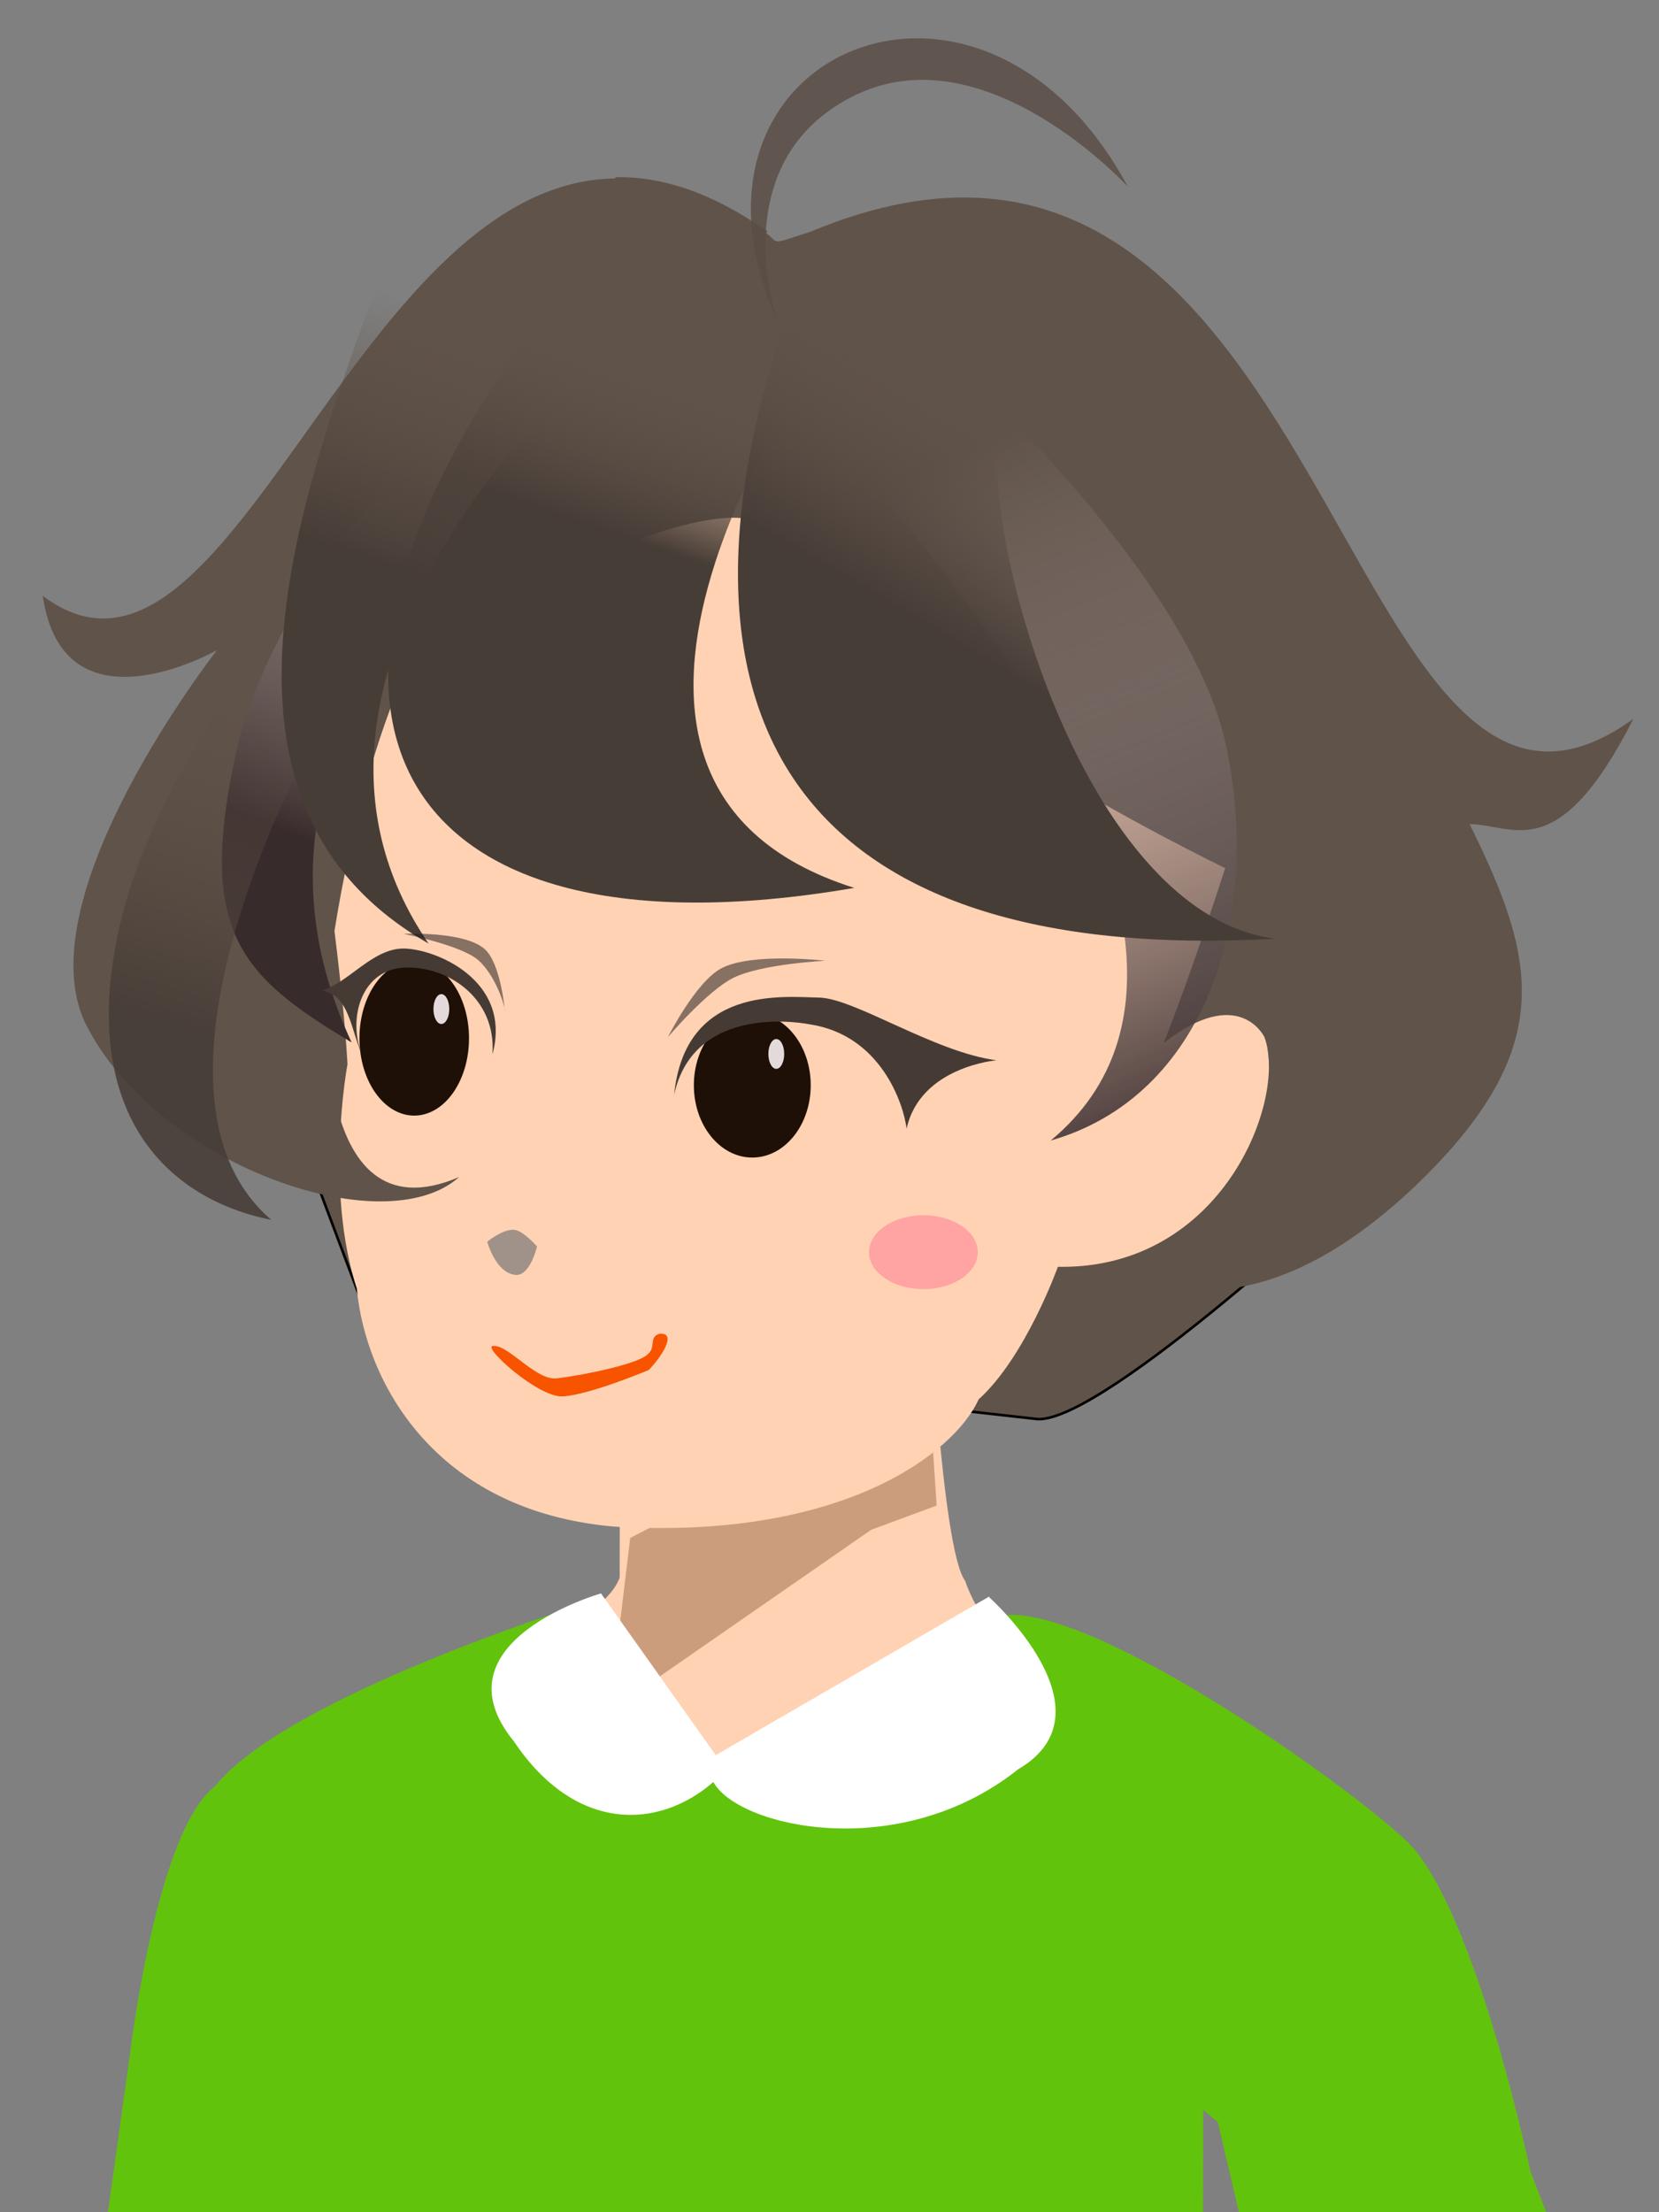 <?xml version="1.0" encoding="UTF-8"?>
<svg width="600" height="800" version="1.1" viewBox="0 0 159 212" xml:space="preserve" xmlns="http://www.w3.org/2000/svg" xmlns:cc="http://creativecommons.org/ns#" xmlns:dc="http://purl.org/dc/elements/1.1/" xmlns:rdf="http://www.w3.org/1999/02/22-rdf-syntax-ns#" xmlns:xlink="http://www.w3.org/1999/xlink"><rect x="0" y="0" width="159" height="212" fill="#808080" stroke="none"/><defs><linearGradient id="linearGradient3572-6" x1="-715" x2="-745" y1="-415" y2="-340" gradientTransform="matrix(.421 0 0 .421 339 222)" gradientUnits="userSpaceOnUse" xlink:href="#linearGradient3524"/><linearGradient id="linearGradient3524"><stop stop-color="#c8b7b7" stop-opacity="0" offset="0"/><stop stop-color="#382b2b" offset="1"/></linearGradient><linearGradient id="linearGradient3542-3" x1="-645" x2="-655" y1="-435" y2="-405" gradientTransform="matrix(.45 0 0 .45 349 229)" gradientUnits="userSpaceOnUse" xlink:href="#linearGradient3532"/><linearGradient id="linearGradient3532"><stop stop-color="#62544b" stop-opacity="0" offset="0"/><stop stop-color="#473d37" offset="1"/></linearGradient><linearGradient id="linearGradient3534-7" x1="-590" x2="-610" y1="-425" y2="-390" gradientTransform="matrix(.45 0 0 .45 351 228)" gradientUnits="userSpaceOnUse" xlink:href="#linearGradient3532"/><linearGradient id="linearGradient3526-5" x1="-575" x2="-510" y1="-415" y2="-260" gradientTransform="matrix(.421 0 0 .421 332 219)" gradientUnits="userSpaceOnUse" xlink:href="#linearGradient3524"/><linearGradient id="linearGradient3558-1" x1="-740" x2="-765" y1="-375" y2="-295" gradientTransform="matrix(.421 0 0 .421 339 222)" gradientUnits="userSpaceOnUse"><stop stop-color="#62544b" stop-opacity="0" offset="0"/><stop stop-color="#473d37" stop-opacity=".903" offset="1"/></linearGradient><linearGradient id="linearGradient3550-1" x1="-685" x2="-700" y1="-445" y2="-400" gradientTransform="matrix(.45 0 0 .45 349 229)" gradientUnits="userSpaceOnUse" xlink:href="#linearGradient3532"/></defs><g fill="none" stroke-linecap="round" stroke-linejoin="round"><circle r="0" stroke="#c53822" stroke-width="2.26" style="paint-order:stroke markers fill"/><g stroke="#924019"><circle r="0" stroke-width="1.29" style="paint-order:stroke markers fill"/><circle transform="scale(1,-1)" r="0" stroke-width="3.6" style="paint-order:stroke markers fill"/><circle transform="scale(1,-1)" r="0" stroke-width="3.6" style="paint-order:stroke markers fill"/></g><circle transform="scale(1,-1)" r="0" stroke="#4d4320" stroke-width="4.38" style="paint-order:stroke markers fill"/><circle transform="scale(1,-1)" r="0" stroke="#4d4320" stroke-width="3.52" style="paint-order:stroke markers fill"/></g><path d="m59.4 142-0.011 9.19c-1.91 5.15-15.8 8.69-15.8 8.69l21.7 30.4 43.4-27.3s-12.6-1.21-16.2-11.5c-2.27-3.06-3.49-28.4-3.49-28.4z" fill="#ffd2b3"/><path d="m58.4 164 25.1-17.4 6.27-2.32-0.769-11.6-28.6 14.7z" fill="#cc9d7c" stroke-width=".934"/><g><path d="m55 154s-27.7 8.73-34.4 17.2c-5.58 4.23-8.11 25.4-8.11 25.4l-2.2 15.8h105l0.021-10.2 1.41 1.18 2.11 8.99h29.5l-1.65-4.27s-4.77-22.8-10.9-30.6c-2.59-3.65-32.3-25.3-40.6-22.5-8.37 2.75-28.3 15.5-28.3 15.5l-11.8-16.6z" fill="#62c30d"/><path d="m94.8 153-26.2 15.2-11-15.5s-16.2 4.6-8.33 14.2c5.83 8.69 13.8 8.49 19.1 3.87 2.34 4.32 17.8 7.87 29.2-1.21 9.48-5.54-2.77-16.5-2.77-16.5z" fill="#fff"/><path d="m99.5 136c6.5 0.142 30.9-22.7 30.9-22.7l-2.02-46.1-96-6.3-6.57 40.3 10.4 27.7z" fill="#605349" stroke="#000" stroke-width=".248px"/><path d="m33.3 102s-2.22 11.9 0.898 21.5c0.802 8.66 7.25 21.3 24.7 22.8 21.9 1.3 32.6-7.1 34.9-12.2 4.5-4.06 7.59-12.7 7.59-12.7 15.8 0.285 22-16.1 19.8-22 0 0-2.4-5.14-9.67 0.563 3.63-8.98 8.6-25.3 8.6-25.3-0.114-44.4-96.6-38.9-90.5-4.1 0.464 4.92 3.11 21.1 3.69 31.5z" fill="#ffd2b3"/><path d="m47.2 129c1.45-0.279 4.14 3.36 6.21 3.09 3.04-0.393 7.84-1.44 8.65-2.3 0.849-0.625 0.082-1.72 1.18-1.98 1.72-0.101 0.06 2.35-1.08 3.49 0 0-5.63 2.36-8.19 2.52-2.37 0.152-7.66-4.68-6.77-4.82z" fill="#f85400"/></g><path d="m58.9 17.1c-25.2 0.42-37 53.4-54.8 40 1.96 13.6 16.7 5.2 16.7 5.2s-18.5 23.6-12.6 35.8c6.69 13.4 28.5 21.2 35.8 14.7-14.7 6.31-12.6-18.9-12.6-18.9s1.94-18 8.03-30.8c24.2-15.4 31.9-13.4 31.9-13.4s18.9 17.7 27.4 23.1c8.43 5.43 18.9 10.5 18.9 10.5s4.21 11.8 4.21 23.1c0 6.31-2.1 16.8-14.7 14.7 6.31 4.21 16.8 4.21 29.5-8.42 12.6-12.6 10.5-21 4.21-33.7 4.21 0 8.42 4.21 15.7-10.1-28.4 20.6-28.4-67.7-78.8-46.7-4.2 1.37-2.97 1.11-4.33 0.155 0.009-0.013 0.125-0.155 0.125-0.155-5.31-3.75-10.1-5.27-14.5-5.2z" fill="#605349"/><path d="m42.1 41s-16.1 14.9-19.6 31.7c-3.54 16.7 0.669 20.9 11.2 27.2-14.7-31.6 18.9-52.6 18.9-52.6z" fill="url(#linearGradient3572-6)"/><path d="m74.4 30.5c-11.3-25.4 19.6-38.8 33.7-12.6 0 0-13.7-15-26.3-8.7-12.6 6.31-7.35 21.3-7.35 21.3" fill="#5a4e45" fill-opacity=".825"/><path d="m90.1 33.5s23.8 21.1 27.4 37.9c3.54 16.7-2.1 33.7-16.8 37.9 25.3-21-23.1-69.4-23.1-69.4z" fill="url(#linearGradient3526-5)"/><path d="m30.2 55.8s-15.4 16.9-18.9 33.7c-3.54 16.7 4.21 25.3 14.7 27.4-14.7-12.6 4.21-46.3 4.21-46.3z" fill="url(#linearGradient3558-1)"/><g transform="matrix(1.13 0 0 1.16 .174 -2.26)"><path d="m47.5 25.8c-27 33.8-15.8 56.3 24.8 49.5-29.3-9.01-2.25-45-2.25-45z" fill="url(#linearGradient3542-3)"/><path d="m67.5 25.4c-13.5 36 0 56.3 40.5 54.1-18-2.25-27-40.5-22.5-45-7.71-8.49-18-9.01-18-9.01z" fill="url(#linearGradient3534-7)"/><path d="m31.7 25.8c-6.76 18-15.8 42.8 4.5 54.1-15.8-22.5 13.5-47.3 13.5-47.3z" fill="url(#linearGradient3550-1)"/></g><g><ellipse cx="72.1" cy="104" rx="5.6" ry="6.93" fill="#1e1006" style="paint-order:stroke fill markers"/><ellipse cx="39.7" cy="99.5" rx="5.25" ry="7.41" fill="#1e1006" style="paint-order:stroke fill markers"/><path d="m64 99.4s3.76-4.44 6.3-5.7c2.66-1.32 8.76-1.63 8.76-1.63s-7.02-0.833-9.95 0.74c-2.45 1.32-5.11 6.6-5.11 6.6z" fill="#867163"/></g><path d="m48.4 96.9c0-0.515-0.926-3.47-2.58-4.9-1.65-1.43-7.13-2.51-7.13-2.51s5.77-0.283 7.75 1.45c1.57 1.38 1.95 5.96 1.95 5.96z" fill="#1e1e1e" fill-opacity=".538"/><g><path d="m64.6 105c1.01-10.6 10.5-9.46 13.9-9.4s11 5.21 17 6.01c0 0-7.3 0.61-8.61 6.55-0.287-2.35-2.46-8.98-9.31-10 0 0-11.1-2.31-13 6.88z" fill="#453b34"/><path d="m47.2 101c0.363-5.32-4.22-8.41-8.36-8.28-4.14 0.135-5.55 4.75-4.17 8.32-1.04-2.38-1.22-5.77-3.86-6.1 2.56-0.728 4.85-4 7.8-4.04 2.95-0.034 10.5 2.95 8.6 10.1z" fill="#453b34"/><path d="m46.7 119s1.42-1.21 2.58-1.15c0.884 0.095 2.19 1.6 2.19 1.6s-0.64 2.79-2.02 2.73c-1.94-0.14-2.75-3.18-2.75-3.18z" fill="#a19289"/><ellipse cx="42.3" cy="96.7" rx=".759" ry="1.43" fill="#e3dbdb" style="paint-order:stroke fill markers"/><ellipse cx="74.4" cy="101" rx=".759" ry="1.43" fill="#e3dbdb" style="paint-order:stroke fill markers"/></g><ellipse cx="88.5" cy="120" rx="5.21" ry="3.54" fill="#ffa3a3" stroke-width="1.02" style="paint-order:stroke fill markers"/></svg>
